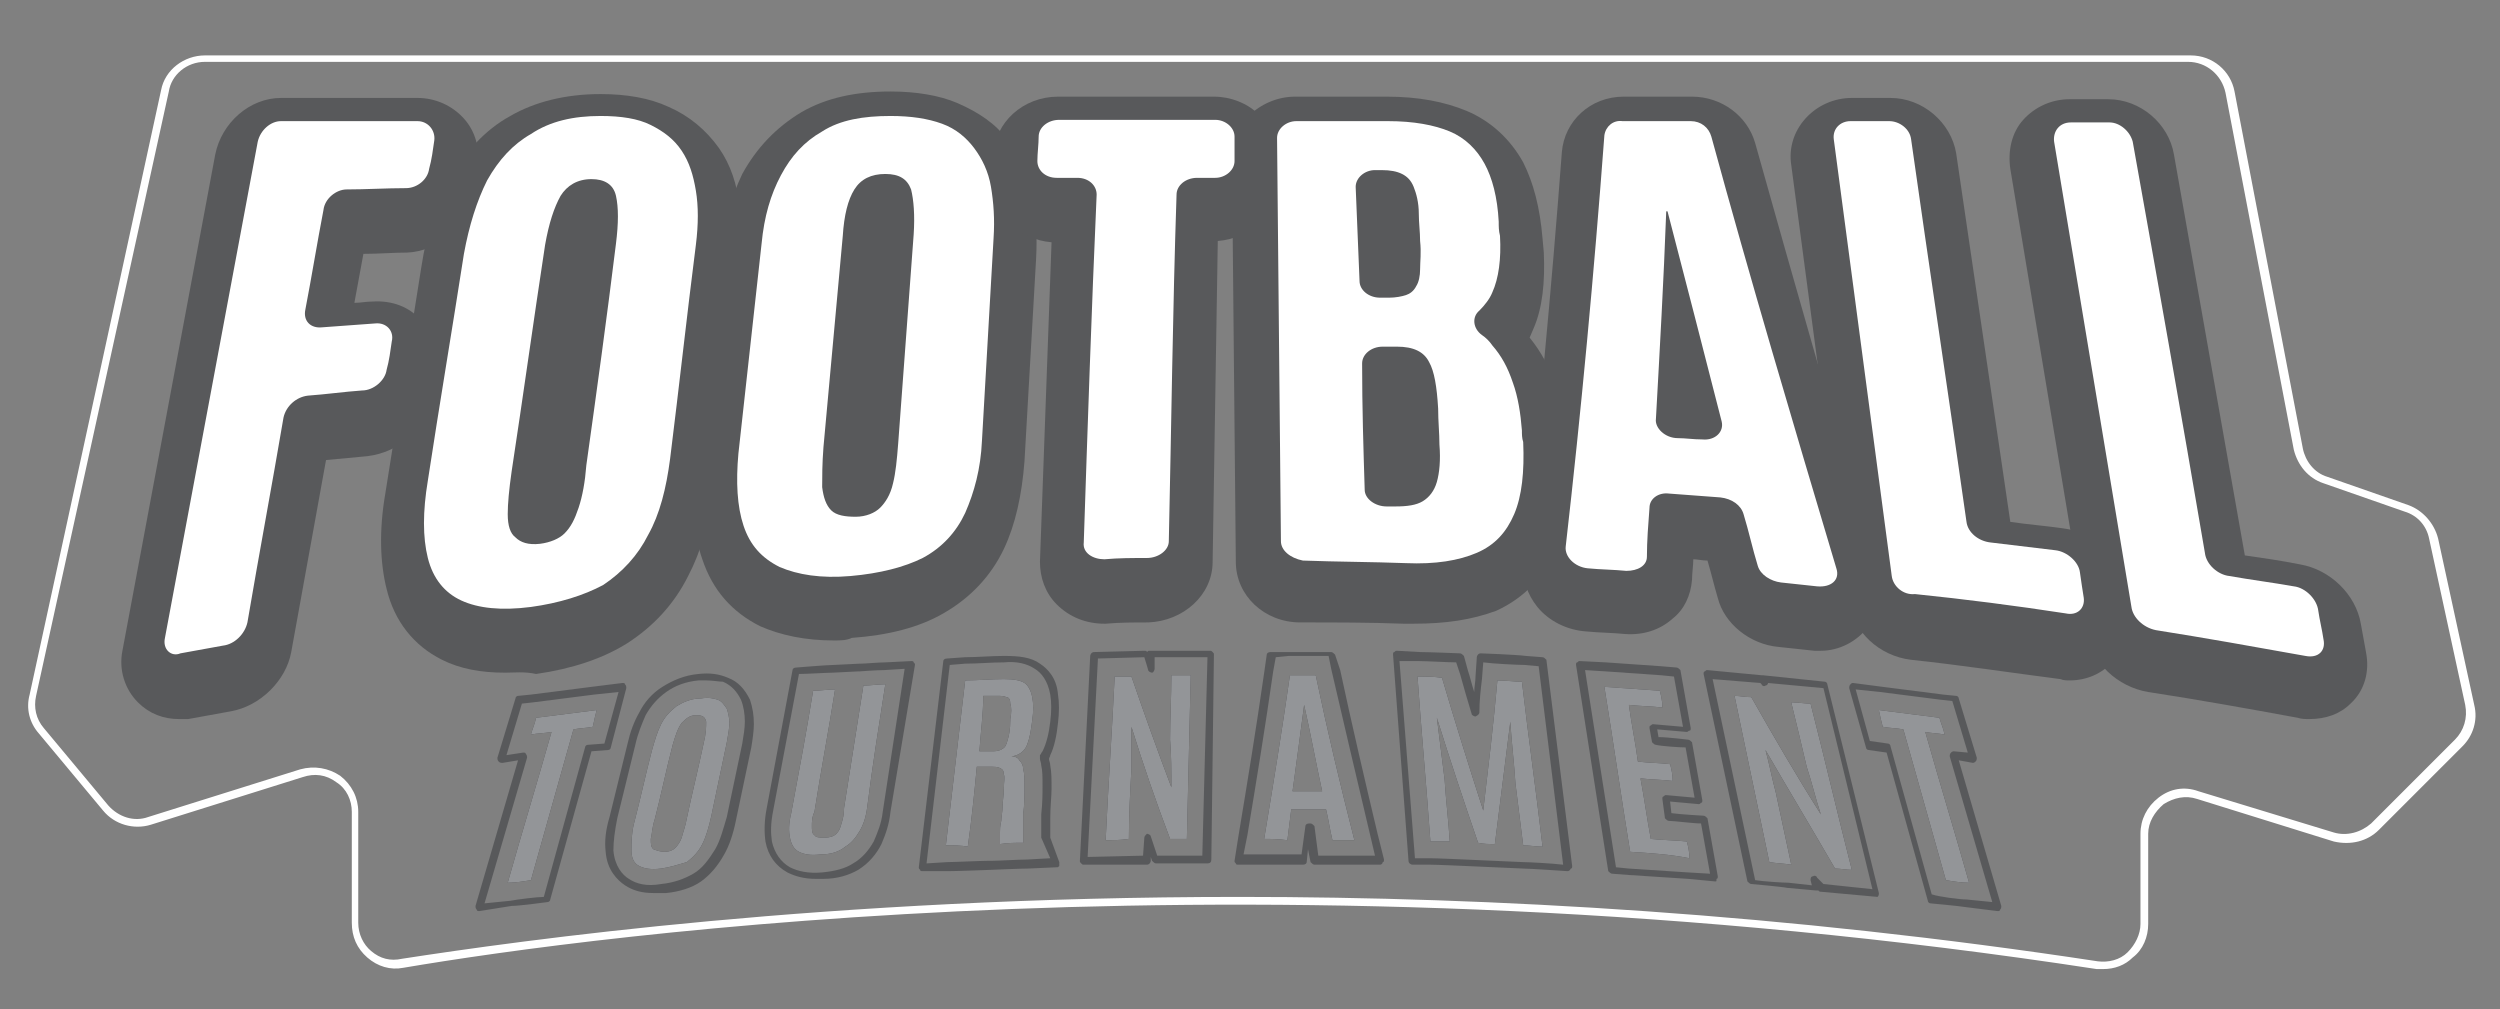<?xml version="1.0" encoding="utf-8"?>
<!-- Generator: Adobe Illustrator 24.0.1, SVG Export Plug-In . SVG Version: 6.00 Build 0)  -->
<svg version="1.1" id="Layer_1" xmlns="http://www.w3.org/2000/svg" xmlns:xlink="http://www.w3.org/1999/xlink" x="0px" y="0px"
	 viewBox="0 0 194 78.3" style="enable-background:new 0 0 194 78.3;" xml:space="preserve">
<rect x="0" y="0" width="194" height="78.3" fill="#808080" stroke="none"/>
<style type="text/css">
	.st0{fill:#FFFFFF;}
	.st1{fill:#D1D3D4;}
	.st2{fill:#58595B;}
	.st3{fill:#414042;}
	.st4{fill:#939598;}
</style>
<g>
	<path class="st0" d="M163.2,75.2c-0.2,0-0.4,0-0.5,0C98.8,65.4,46,72.6,31.3,75.1c-1,0.2-2-0.1-2.8-0.8c-0.8-0.7-1.2-1.6-1.2-2.7
		v-8.6c0-0.9-0.4-1.8-1.2-2.3c-0.8-0.6-1.7-0.7-2.6-0.4l-11.8,3.7c-1.3,0.4-2.8,0-3.7-1.1l-5-6c-0.7-0.8-1-1.9-0.7-3L12.5,7
		c0.3-1.6,1.8-2.7,3.4-2.7H170c1.7,0,3.1,1.2,3.4,2.8l5.3,27.7c0.2,1,0.9,1.9,1.9,2.2l6.3,2.2c1.1,0.4,2,1.4,2.3,2.6l2.8,12.9
		c0.3,1.2-0.1,2.4-0.9,3.2l-6.5,6.5c-0.9,0.9-2.2,1.2-3.5,0.9L170.5,62c-0.9-0.3-1.8-0.1-2.6,0.4c-0.7,0.6-1.2,1.4-1.2,2.3v7
		c0,1-0.4,2-1.2,2.6C164.9,74.9,164.1,75.2,163.2,75.2z M96.2,69.6c19.6,0,42.3,1.3,66.6,5c0.8,0.1,1.7-0.1,2.3-0.7
		c0.6-0.6,1-1.4,1-2.2v-7c0-1.1,0.5-2.1,1.4-2.8c0.9-0.7,2-0.9,3.1-0.5l10.5,3.2c1,0.3,2.1,0,2.9-0.7l6.5-6.5c0.7-0.7,1-1.7,0.8-2.7
		l-2.8-12.9c-0.2-1-0.9-1.8-1.9-2.1l-6.3-2.2c-1.2-0.4-2-1.4-2.3-2.6l-5.3-27.7c-0.3-1.4-1.5-2.4-2.9-2.4H15.9c-1.4,0-2.6,1-2.8,2.3
		L2.8,54c-0.2,0.9,0,1.8,0.6,2.5l5,6c0.8,0.9,2,1.3,3.1,0.9l11.8-3.7c1.1-0.3,2.2-0.1,3.1,0.5c0.9,0.7,1.4,1.7,1.4,2.8v8.6
		c0,0.9,0.4,1.7,1,2.2c0.7,0.6,1.5,0.8,2.4,0.6C40.3,73,64.2,69.6,96.2,69.6z"/>
</g>
<g>
	<g>
		<g>
			<path class="st1" d="M12.8,49.5c2.4-12.8,4.8-25.7,7.2-38.5c0.2-0.9,1-1.6,1.8-1.6c3.5,0,7,0,10.6,0c0.8,0,1.4,0.7,1.3,1.5
				c-0.1,0.7-0.2,1.5-0.4,2.2c-0.1,0.8-0.9,1.5-1.8,1.5c-1.5,0-3.1,0.1-4.6,0.1c-0.8,0-1.7,0.7-1.8,1.6c-0.5,2.6-0.9,5.1-1.4,7.7
				c-0.2,0.9,0.4,1.5,1.3,1.4c1.4-0.1,2.8-0.2,4.1-0.3c0.9-0.1,1.5,0.6,1.3,1.4c-0.1,0.7-0.2,1.5-0.4,2.2c-0.1,0.8-1,1.6-1.9,1.6
				c-1.4,0.1-2.8,0.3-4.2,0.4c-0.9,0.1-1.7,0.8-1.9,1.7c-0.9,5.3-1.9,10.6-2.8,15.9c-0.2,0.9-1,1.7-1.9,1.8
				c-1.1,0.2-2.2,0.4-3.3,0.6C13.3,51,12.6,50.4,12.8,49.5z"/>
		</g>
		<g>
			<path class="st1" d="M41.2,47.1c-2.3,0.3-4.1,0.1-5.4-0.5c-1.3-0.6-2.2-1.7-2.6-3.3c-0.4-1.6-0.4-3.6,0-6
				c0.9-5.9,1.9-11.8,2.8-17.6c0.4-2.2,1-4.1,1.8-5.7c0.9-1.6,2-2.8,3.4-3.6C42.7,9.4,44.5,9,46.6,9c1.6,0,2.9,0.2,3.9,0.7
				c1,0.5,1.8,1.1,2.4,2c0.6,0.9,0.9,1.9,1.1,3.1c0.2,1.2,0.2,2.6,0,4.2c-0.7,5.5-1.3,11-2,16.6c-0.3,2.3-0.8,4.3-1.7,5.9
				c-0.8,1.6-2,2.9-3.5,3.9C45.3,46.2,43.4,46.8,41.2,47.1z M41.9,42.2c0.8-0.1,1.5-0.4,1.9-0.8c0.5-0.5,0.8-1.1,1.1-2
				c0.3-0.9,0.5-2,0.6-3.3c0.8-5.7,1.6-11.5,2.3-17.2c0.2-1.6,0.2-2.8,0-3.7c-0.2-0.9-0.9-1.3-1.9-1.3c-1.1,0-1.9,0.5-2.4,1.3
				c-0.5,0.9-0.9,2.1-1.2,3.8c-0.9,5.9-1.7,11.7-2.6,17.6c-0.2,1.4-0.3,2.5-0.3,3.3c0,0.9,0.2,1.5,0.6,1.8
				C40.4,42.1,41,42.3,41.9,42.2z"/>
		</g>
		<g>
			<path class="st1" d="M66,44.7c-2.3,0.2-4.1-0.1-5.5-0.7c-1.4-0.7-2.3-1.7-2.8-3.2c-0.5-1.5-0.6-3.4-0.4-5.6
				c0.6-5.4,1.2-10.9,1.8-16.3c0.2-2.1,0.7-3.8,1.5-5.3c0.8-1.5,1.8-2.6,3.2-3.4C65.2,9.3,67,9,69.1,9c1.6,0,2.9,0.2,4,0.6
				c1.1,0.4,1.9,1.1,2.5,1.9c0.6,0.8,1.1,1.8,1.3,3c0.2,1.2,0.3,2.5,0.2,4c-0.3,5.2-0.6,10.5-0.9,15.7c-0.1,2.2-0.6,4-1.3,5.6
				c-0.7,1.5-1.8,2.7-3.3,3.5C70.2,44,68.3,44.5,66,44.7z M66.4,40.1c0.8,0,1.5-0.3,1.9-0.7c0.4-0.4,0.8-1,1-1.9
				c0.2-0.8,0.3-1.8,0.4-3.1c0.4-5.4,0.8-10.8,1.2-16.2c0.1-1.5,0-2.7-0.2-3.5c-0.3-0.8-0.9-1.2-2-1.2c-1.1,0-1.9,0.4-2.4,1.2
				c-0.5,0.8-0.8,2-0.9,3.6c-0.5,5.5-1,10.9-1.5,16.4c-0.1,1.3-0.1,2.3-0.1,3.1c0.1,0.8,0.3,1.4,0.7,1.8
				C64.9,40,65.6,40.1,66.4,40.1z"/>
		</g>
		<g>
			<path class="st1" d="M84.1,42.1c0.3-9,0.6-18,1-27c0-0.7-0.6-1.3-1.5-1.3c-0.5,0-1.1,0-1.6,0c-0.9,0-1.5-0.6-1.5-1.3
				c0-0.6,0.1-1.3,0.1-1.9c0-0.7,0.7-1.3,1.6-1.3c4,0,8,0,12.1,0c0.8,0,1.5,0.6,1.5,1.3c0,0.6,0,1.2,0,1.9c0,0.7-0.7,1.3-1.5,1.3
				c-0.5,0-1,0-1.4,0c-0.9,0-1.6,0.6-1.6,1.3C91,24.1,90.9,33,90.7,42c0,0.7-0.8,1.3-1.7,1.3c-1.1,0-2.2,0-3.3,0.1
				C84.8,43.4,84,42.9,84.1,42.1z"/>
		</g>
		<g>
			<path class="st1" d="M99.4,42c-0.1-10.4-0.2-20.9-0.3-31.3c0-0.7,0.7-1.3,1.5-1.3c2.4,0,4.7,0,7.1,0c2,0,3.6,0.3,4.8,0.8
				c1.2,0.5,2.1,1.4,2.7,2.5c0.6,1.1,1,2.6,1.1,4.5c0,0.4,0,0.7,0.1,1.1c0.1,1.8-0.1,3.3-0.6,4.4c-0.2,0.5-0.6,1-1,1.4
				c-0.6,0.5-0.5,1.4,0.2,1.9c0.3,0.2,0.6,0.5,0.8,0.8c0.7,0.8,1.2,1.7,1.6,2.9c0.4,1.1,0.6,2.4,0.7,3.7c0,0.3,0,0.6,0.1,0.9
				c0.1,2.3-0.1,4.2-0.7,5.6c-0.6,1.4-1.5,2.4-2.9,3c-1.4,0.6-3.2,0.9-5.5,0.8c-2.7-0.1-5.3-0.1-8-0.2C100.1,43.3,99.4,42.7,99.4,42
				z M105.5,21.8c0,0.7,0.7,1.3,1.6,1.3c0.2,0,0.5,0,0.7,0c0.5,0,1-0.1,1.3-0.2c0.3-0.1,0.6-0.3,0.8-0.7c0.2-0.3,0.3-0.8,0.3-1.3
				c0-0.6,0.1-1.3,0-2.2c0-0.7-0.1-1.4-0.1-2.1c0-0.9-0.2-1.6-0.4-2.1c-0.2-0.5-0.5-0.8-0.9-1c-0.4-0.2-0.9-0.3-1.6-0.3
				c-0.2,0-0.3,0-0.5,0c-0.8,0-1.5,0.6-1.5,1.3C105.3,17.1,105.4,19.5,105.5,21.8z M105.9,38c0,0.7,0.8,1.3,1.7,1.3
				c0.2,0,0.5,0,0.7,0c0.9,0,1.6-0.1,2.1-0.4c0.5-0.3,0.9-0.8,1.1-1.5c0.2-0.7,0.3-1.7,0.2-2.9c0-0.9-0.1-1.8-0.1-2.8
				c-0.1-1.7-0.3-2.9-0.7-3.6c-0.4-0.8-1.2-1.2-2.5-1.2c-0.4,0-0.7,0-1.1,0c-0.9,0-1.6,0.6-1.6,1.3C105.7,31.6,105.8,34.8,105.9,38z
				"/>
		</g>
		<g>
			<path class="st1" d="M121.5,42.4c1.2-10.5,2.2-21.2,3-31.9c0.1-0.7,0.7-1.2,1.4-1.1c1.8,0,3.6,0,5.3,0c0.8,0,1.4,0.5,1.6,1.2
				c3,11,6.3,22.1,9.7,33.5c0.3,0.9-0.4,1.5-1.5,1.4c-0.9-0.1-1.9-0.2-2.8-0.3c-0.8-0.1-1.6-0.6-1.8-1.3c-0.4-1.3-0.7-2.7-1.1-4
				c-0.2-0.7-0.9-1.2-1.8-1.3c-1.3-0.1-2.7-0.2-4-0.3c-0.8-0.1-1.5,0.4-1.5,1.1c-0.1,1.3-0.2,2.6-0.2,3.8c0,0.7-0.7,1.1-1.6,1.1
				c-1-0.1-2-0.1-3-0.2C122.2,44,121.4,43.2,121.5,42.4z M130.2,34c0.6,0,1.2,0.1,1.9,0.1c1,0.1,1.7-0.6,1.5-1.4
				c-1.4-5.5-2.8-10.9-4.2-16.3c0,0-0.1,0-0.1,0c-0.2,5.4-0.5,10.7-0.8,16.1C128.4,33.2,129.2,34,130.2,34z"/>
		</g>
		<g>
			<path class="st1" d="M146.8,44.7c-1.5-11.3-3-22.6-4.5-33.9c-0.1-0.8,0.5-1.4,1.3-1.4c1,0,2,0,3,0c0.8,0,1.6,0.6,1.7,1.4
				c1.4,9.9,2.9,19.8,4.3,29.7c0.1,0.8,0.9,1.5,1.9,1.6c1.7,0.2,3.3,0.4,5,0.6c0.9,0.1,1.8,0.9,1.9,1.7c0.1,0.7,0.2,1.4,0.3,2
				c0.1,0.8-0.5,1.4-1.4,1.2c-3.9-0.6-7.8-1.1-11.7-1.5C147.7,46.2,146.9,45.5,146.8,44.7z"/>
		</g>
		<g>
			<path class="st1" d="M165.4,47.1c-2-12-4-24.1-6-36.1c-0.1-0.8,0.4-1.5,1.3-1.5c1,0,2,0,3,0c0.8,0,1.6,0.7,1.8,1.5
				c1.9,10.6,3.8,21.3,5.6,31.9c0.1,0.9,1,1.7,1.9,1.8c1.7,0.3,3.3,0.5,5,0.8c0.9,0.1,1.8,1,1.9,1.9c0.1,0.7,0.3,1.5,0.4,2.2
				c0.2,0.9-0.4,1.5-1.4,1.3c-3.9-0.7-7.8-1.4-11.6-2C166.3,48.7,165.5,47.9,165.4,47.1z"/>
		</g>
	</g>
	<g>
		<g>
			<path class="st2" d="M13.9,55.8c-1.2,0-2.3-0.4-3.2-1.3c-1-1-1.5-2.5-1.2-4L16.7,12c0.5-2.5,2.7-4.4,5.1-4.4l10.6,0
				c1.4,0,2.7,0.6,3.6,1.6c0.9,1,1.3,2.4,1,3.8l-0.4,2.2c-0.4,2.4-2.6,4.3-5,4.4c-1.1,0-2.2,0.1-3.4,0.1l-0.7,3.8
				c0.5,0,0.9-0.1,1.4-0.1c1.5-0.1,2.9,0.4,3.8,1.5c0.9,1,1.3,2.4,1.1,3.8l-0.4,2.2c-0.4,2.4-2.4,4.2-4.9,4.5
				c-1.1,0.1-2.1,0.2-3.2,0.3l-2.7,14.9c-0.4,2.2-2.4,4.2-4.7,4.6c-1.1,0.2-2.2,0.4-3.3,0.6C14.5,55.8,14.2,55.8,13.9,55.8z
				 M12.8,51.1L12.8,51.1L12.8,51.1z M13.6,49.1C13.6,49.1,13.6,49.1,13.6,49.1C13.6,49.1,13.6,49.1,13.6,49.1z M24.4,35.8
				C24.4,35.8,24.4,35.8,24.4,35.8C24.4,35.8,24.4,35.8,24.4,35.8z M20.7,27.6L20,31.1c0.6-0.7,1.3-1.2,2.1-1.6
				c-0.2-0.2-0.4-0.3-0.6-0.5C21.2,28.5,20.9,28.1,20.7,27.6z M24.8,23.7C24.8,23.7,24.8,23.7,24.8,23.7
				C24.8,23.7,24.8,23.7,24.8,23.7z M27.1,19.7C27.1,19.7,27,19.7,27.1,19.7C27,19.7,27.1,19.7,27.1,19.7z M23.2,14.4l-0.1,0.3
				c0.1-0.1,0.2-0.2,0.3-0.3L23.2,14.4z M21.9,14.4L21.9,14.4C21.9,14.4,21.9,14.4,21.9,14.4z"/>
		</g>
		<g>
			<path class="st2" d="M39.2,52.2c-1.9,0-3.5-0.3-4.9-1c-2.2-1.1-3.7-3-4.3-5.5c-0.5-2-0.6-4.5-0.1-7.4l2.8-17.6
				c0.4-2.6,1.1-4.9,2.2-6.8c1.2-2.1,2.7-3.8,4.7-4.9c1.9-1.1,4.3-1.7,7-1.7c0,0,0,0,0,0c2,0,3.8,0.3,5.3,1c1.6,0.7,2.9,1.8,3.9,3.2
				c0.9,1.3,1.4,2.8,1.6,4.6c0.2,1.5,0.2,3.2,0,5l-2,16.6c-0.3,2.7-1,5.1-2,7c-1.1,2.2-2.7,3.9-4.7,5.2c-1.9,1.2-4.3,2-7.1,2.4
				C40.7,52.1,39.9,52.2,39.2,52.2z M36.6,44.3c0.1,0.2,0.1,0.3,0.2,0.4C36.8,44.6,36.7,44.5,36.6,44.3z M41.9,43.8L41.9,43.8
				L41.9,43.8z"/>
		</g>
		<g>
			<path class="st2" d="M64.7,49.7c-2.2,0-4.1-0.4-5.7-1.1c-2.2-1.1-3.7-2.8-4.5-5.2c-0.7-2-0.9-4.3-0.6-7.1L55.8,20
				c0.3-2.5,0.9-4.6,1.8-6.5c1.1-2,2.6-3.6,4.6-4.8c1.9-1.1,4.2-1.6,6.9-1.6c0,0,0,0,0,0c2,0,3.8,0.3,5.2,0.9c1.6,0.7,3,1.6,3.9,2.9
				c0.9,1.2,1.6,2.7,1.9,4.3c0.3,1.5,0.4,3.1,0.3,4.9l-0.9,15.7c-0.2,2.6-0.7,4.9-1.6,6.8c-1,2.1-2.6,3.8-4.7,5
				c-1.9,1.1-4.3,1.7-7.1,1.9l0,0C65.7,49.7,65.2,49.7,64.7,49.7z M66,46.3L66,46.3L66,46.3z M67.2,39.3L67.2,39.3L67.2,39.3z"/>
		</g>
		<g>
			<path class="st2" d="M85.7,48.4c-1.4,0-2.7-0.5-3.7-1.5c-0.9-0.9-1.3-2.1-1.3-3.3l0.9-24.8c-1.2-0.1-2.4-0.6-3.3-1.5
				c-0.9-0.9-1.3-2.1-1.3-3.4l0.1-1.9c0.1-2.5,2.3-4.5,5-4.5l12.1,0c1.3,0,2.6,0.5,3.5,1.4c0.9,0.9,1.4,2,1.4,3.2l0,1.9
				c0,2.5-2,4.5-4.6,4.7l-0.4,24.9c0,2.6-2.3,4.6-5,4.7c-1.1,0-2.2,0-3.3,0.1C85.7,48.4,85.7,48.4,85.7,48.4z M87.5,43.9L87.5,43.9
				C87.5,43.9,87.5,43.9,87.5,43.9C87.5,43.9,87.5,43.9,87.5,43.9z M84.1,43.7L84.1,43.7L84.1,43.7z M87.3,43.5
				C87.3,43.5,87.3,43.5,87.3,43.5L87.3,43.5z M87.7,14.3c0.1,0.2,0.3,0.5,0.4,0.7c0.1-0.3,0.2-0.5,0.4-0.7H87.7z M81.9,12.1
				C81.9,12.1,81.9,12.1,81.9,12.1L81.9,12.1z"/>
		</g>
		<g>
			<path class="st2" d="M109.7,48.4c-0.2,0-0.5,0-0.8,0c-2.6-0.1-5.3-0.1-8-0.1c-2.8,0-5-2.1-5-4.7l-0.3-31.3c0-1.2,0.5-2.4,1.3-3.3
				c0.9-0.9,2.2-1.5,3.6-1.5l7.1,0c2.5,0,4.5,0.4,6.2,1.1c1.9,0.8,3.4,2.2,4.4,4c0.8,1.6,1.3,3.5,1.5,5.9l0.1,1.1
				c0.1,2.3-0.1,4.3-0.8,5.9c-0.1,0.2-0.2,0.5-0.3,0.7c0.9,1.1,1.6,2.4,2.1,3.9c0.4,1.4,0.7,2.9,0.8,4.5l0.1,0.9
				c0.2,2.9-0.1,5.2-0.9,7c-0.9,2.2-2.5,3.9-4.7,4.9C114.2,48.1,112.2,48.4,109.7,48.4z M102.7,43.6L102.7,43.6L102.7,43.6z
				 M102.7,43.5C102.7,43.5,102.7,43.5,102.7,43.5C102.7,43.5,102.7,43.5,102.7,43.5z M102.7,41.5c0.1,0,0.2,0,0.2,0
				c-0.1-0.2-0.2-0.4-0.2-0.6L102.7,41.5z M109.3,39.6L109.3,39.6C109.3,39.6,109.3,39.6,109.3,39.6
				C109.3,39.6,109.3,39.6,109.3,39.6z M102.6,25.5l0,2.7c0.2-0.5,0.5-1,0.9-1.4C103.2,26.4,102.8,25.9,102.6,25.5z M117.1,28.1
				C117.1,28.1,117.1,28.1,117.1,28.1C117.1,28.1,117.1,28.1,117.1,28.1z M108.8,23.3L108.8,23.3L108.8,23.3z M106.9,22.5
				L106.9,22.5L106.9,22.5z M106.8,18.4C106.8,18.4,106.8,18.4,106.8,18.4L106.8,18.4z"/>
		</g>
		<g>
			<path class="st2" d="M141.3,50.5c-0.2,0-0.4,0-0.5,0c-0.9-0.1-1.8-0.2-2.8-0.3c-2.2-0.2-4.2-1.8-4.7-3.8c-0.3-1-0.5-1.9-0.8-2.9
				c-0.4,0-0.8-0.1-1.1-0.1c0,0.5-0.1,1.1-0.1,1.6c-0.1,1.2-0.6,2.3-1.5,3c-1,0.9-2.3,1.3-3.7,1.2c-1-0.1-2-0.1-3-0.2
				c-1.5-0.1-2.9-0.8-3.8-1.9c-0.8-1-1.2-2.2-1.1-3.5c1.2-10.5,2.2-21.2,3-31.8c0.2-2.4,2.2-4.3,4.8-4.3c0,0,0,0,0,0l5.3,0
				c2.3,0,4.3,1.5,4.9,3.6c3,10.7,6.2,21.9,9.6,33.4c0.4,1.4,0.1,3-0.8,4.1C144.1,49.8,142.7,50.5,141.3,50.5z M139.3,46.6
				C139.3,46.6,139.3,46.6,139.3,46.6C139.3,46.6,139.3,46.6,139.3,46.6z M124.8,44.4C124.8,44.4,124.8,44.4,124.8,44.4
				C124.8,44.4,124.8,44.4,124.8,44.4z M121.5,44L121.5,44L121.5,44z M141.4,43.7C141.4,43.7,141.4,43.7,141.4,43.7
				C141.4,43.7,141.4,43.7,141.4,43.7z M125.7,36.4c-0.1,0.7-0.1,1.4-0.2,2.1c0.3-0.4,0.6-0.7,1-1c-0.1-0.1-0.1-0.1-0.2-0.2
				C126.1,36.9,125.9,36.7,125.7,36.4z M136,37.3c0.2,0.1,0.4,0.2,0.7,0.4c-0.1-0.3-0.2-0.6-0.3-1C136.3,37,136.1,37.2,136,37.3z
				 M131.8,34.2C131.8,34.2,131.8,34.2,131.8,34.2C131.8,34.2,131.8,34.2,131.8,34.2z M127.7,14.4c0,0.2,0,0.4,0,0.6
				c0.5-0.3,1.1-0.4,1.7-0.4c0.2,0,0.5,0,0.7,0.1c0-0.1-0.1-0.2-0.1-0.3L127.7,14.4z"/>
		</g>
		<g>
			<path class="st2" d="M160.6,52.8c-0.2,0-0.5,0-0.7-0.1c-3.9-0.5-7.8-1.1-11.6-1.5c-2.5-0.3-4.5-2.2-4.8-4.5L139,12.8
				c-0.2-1.3,0.2-2.6,1.1-3.6c0.9-1,2.2-1.6,3.6-1.6c0,0,0,0,0,0l3,0c2.5,0,4.7,1.9,5.1,4.3l4.2,28.6c1.4,0.2,2.7,0.3,4.1,0.5
				c2.4,0.3,4.4,2.2,4.8,4.5l0.3,2c0.2,1.4-0.2,2.8-1.2,3.8C163.1,52.3,161.9,52.8,160.6,52.8z M158.4,48.7
				C158.4,48.7,158.4,48.7,158.4,48.7L158.4,48.7z M150.1,45.8L150.1,45.8C150.1,45.8,150.1,45.8,150.1,45.8
				C150.1,45.8,150.1,45.8,150.1,45.8z M150,44.6c0,0,0.1,0,0.1,0c-0.1-0.1-0.1-0.2-0.1-0.2L150,44.6z M156.1,41.7L156.1,41.7
				C156.1,41.7,156.1,41.7,156.1,41.7z M146.7,14.4C146.7,14.4,146.7,14.4,146.7,14.4L146.7,14.4z"/>
		</g>
		<g>
			<path class="st2" d="M179.2,55.8c-0.3,0-0.6,0-0.9-0.1c-3.8-0.7-7.7-1.4-11.6-2c-2.4-0.4-4.4-2.3-4.7-4.5l-6-36.1
				c-0.2-1.4,0.1-2.8,1-3.8c0.9-1,2.2-1.6,3.6-1.6c0,0,0,0,0,0l3,0c2.5,0,4.7,1.9,5.1,4.3l5.5,31.1c1.4,0.2,2.8,0.4,4.3,0.7
				c2.3,0.4,4.3,2.3,4.7,4.6l0.4,2.2c0.3,1.5-0.1,3-1.2,4C181.6,55.4,180.5,55.8,179.2,55.8z M177.4,50.4
				C177.4,50.4,177.4,50.4,177.4,50.4C177.4,50.4,177.4,50.4,177.4,50.4z M168.7,48.1L168.7,48.1L168.7,48.1z M168.5,47.2
				C168.6,47.2,168.6,47.2,168.5,47.2c0,0,0-0.1,0-0.1L168.5,47.2z M174.4,43.9L174.4,43.9C174.4,43.9,174.4,43.9,174.4,43.9z
				 M163.6,14.4C163.6,14.4,163.6,14.4,163.6,14.4L163.6,14.4z"/>
		</g>
	</g>
	<g>
		<g>
			<path class="st0" d="M12.8,49.5c2.4-12.8,4.8-25.7,7.2-38.5c0.2-0.9,1-1.6,1.8-1.6c3.5,0,7,0,10.6,0c0.8,0,1.4,0.7,1.3,1.5
				c-0.1,0.7-0.2,1.5-0.4,2.2c-0.1,0.8-0.9,1.5-1.8,1.5c-1.5,0-3.1,0.1-4.6,0.1c-0.8,0-1.7,0.7-1.8,1.6c-0.5,2.6-0.9,5.1-1.4,7.7
				c-0.2,0.9,0.4,1.5,1.3,1.4c1.4-0.1,2.8-0.2,4.1-0.3c0.9-0.1,1.5,0.6,1.3,1.4c-0.1,0.7-0.2,1.5-0.4,2.2c-0.1,0.8-1,1.6-1.9,1.6
				c-1.4,0.1-2.8,0.3-4.2,0.4c-0.9,0.1-1.7,0.8-1.9,1.7c-0.9,5.3-1.9,10.6-2.8,15.9c-0.2,0.9-1,1.7-1.9,1.8
				c-1.1,0.2-2.2,0.4-3.3,0.6C13.3,51,12.6,50.4,12.8,49.5z"/>
		</g>
		<g>
			<path class="st0" d="M41.2,47.1c-2.3,0.3-4.1,0.1-5.4-0.5c-1.3-0.6-2.2-1.7-2.6-3.3c-0.4-1.6-0.4-3.6,0-6
				c0.9-5.9,1.9-11.8,2.8-17.6c0.4-2.2,1-4.1,1.8-5.7c0.9-1.6,2-2.8,3.4-3.6C42.7,9.4,44.5,9,46.6,9c1.6,0,2.9,0.2,3.9,0.7
				c1,0.5,1.8,1.1,2.4,2c0.6,0.9,0.9,1.9,1.1,3.1c0.2,1.2,0.2,2.6,0,4.2c-0.7,5.5-1.3,11-2,16.6c-0.3,2.3-0.8,4.3-1.7,5.9
				c-0.8,1.6-2,2.9-3.5,3.9C45.3,46.2,43.4,46.8,41.2,47.1z M41.9,42.2c0.8-0.1,1.5-0.4,1.9-0.8c0.5-0.5,0.8-1.1,1.1-2
				c0.3-0.9,0.5-2,0.6-3.3c0.8-5.7,1.6-11.5,2.3-17.2c0.2-1.6,0.2-2.8,0-3.7c-0.2-0.9-0.9-1.3-1.9-1.3c-1.1,0-1.9,0.5-2.4,1.3
				c-0.5,0.9-0.9,2.1-1.2,3.8c-0.9,5.9-1.7,11.7-2.6,17.6c-0.2,1.4-0.3,2.5-0.3,3.3c0,0.9,0.2,1.5,0.6,1.8
				C40.4,42.1,41,42.3,41.9,42.2z"/>
		</g>
		<g>
			<path class="st0" d="M66,44.7c-2.3,0.2-4.1-0.1-5.5-0.7c-1.4-0.7-2.3-1.7-2.8-3.2c-0.5-1.5-0.6-3.4-0.4-5.6
				c0.6-5.4,1.2-10.9,1.8-16.3c0.2-2.1,0.7-3.8,1.5-5.3c0.8-1.5,1.8-2.6,3.2-3.4C65.2,9.3,67,9,69.1,9c1.6,0,2.9,0.2,4,0.6
				c1.1,0.4,1.9,1.1,2.5,1.9c0.6,0.8,1.1,1.8,1.3,3c0.2,1.2,0.3,2.5,0.2,4c-0.3,5.2-0.6,10.5-0.9,15.7c-0.1,2.2-0.6,4-1.3,5.6
				c-0.7,1.5-1.8,2.7-3.3,3.5C70.2,44,68.3,44.5,66,44.7z M66.4,40.1c0.8,0,1.5-0.3,1.9-0.7c0.4-0.4,0.8-1,1-1.9
				c0.2-0.8,0.3-1.8,0.4-3.1c0.4-5.4,0.8-10.8,1.2-16.2c0.1-1.5,0-2.7-0.2-3.5c-0.3-0.8-0.9-1.2-2-1.2c-1.1,0-1.9,0.4-2.4,1.2
				c-0.5,0.8-0.8,2-0.9,3.6c-0.5,5.5-1,10.9-1.5,16.4c-0.1,1.3-0.1,2.3-0.1,3.1c0.1,0.8,0.3,1.4,0.7,1.8
				C64.9,40,65.6,40.1,66.4,40.1z"/>
		</g>
		<g>
			<path class="st0" d="M84.1,42.1c0.3-9,0.6-18,1-27c0-0.7-0.6-1.3-1.5-1.3c-0.5,0-1.1,0-1.6,0c-0.9,0-1.5-0.6-1.5-1.3
				c0-0.6,0.1-1.3,0.1-1.9c0-0.7,0.7-1.3,1.6-1.3c4,0,8,0,12.1,0c0.8,0,1.5,0.6,1.5,1.3c0,0.6,0,1.2,0,1.9c0,0.7-0.7,1.3-1.5,1.3
				c-0.5,0-1,0-1.4,0c-0.9,0-1.6,0.6-1.6,1.3C91,24.1,90.9,33,90.7,42c0,0.7-0.8,1.3-1.7,1.3c-1.1,0-2.2,0-3.3,0.1
				C84.8,43.4,84,42.9,84.1,42.1z"/>
		</g>
		<g>
			<path class="st0" d="M99.4,42c-0.1-10.4-0.2-20.9-0.3-31.3c0-0.7,0.7-1.3,1.5-1.3c2.4,0,4.7,0,7.1,0c2,0,3.6,0.3,4.8,0.8
				c1.2,0.5,2.1,1.4,2.7,2.5c0.6,1.1,1,2.6,1.1,4.5c0,0.4,0,0.7,0.1,1.1c0.1,1.8-0.1,3.3-0.6,4.4c-0.2,0.5-0.6,1-1,1.4
				c-0.6,0.5-0.5,1.4,0.2,1.9c0.3,0.2,0.6,0.5,0.8,0.8c0.7,0.8,1.2,1.7,1.6,2.9c0.4,1.1,0.6,2.4,0.7,3.7c0,0.3,0,0.6,0.1,0.9
				c0.1,2.3-0.1,4.2-0.7,5.6c-0.6,1.4-1.5,2.4-2.9,3c-1.4,0.6-3.2,0.9-5.5,0.8c-2.7-0.1-5.3-0.1-8-0.2C100.1,43.3,99.4,42.7,99.4,42
				z M105.5,21.8c0,0.7,0.7,1.3,1.6,1.3c0.2,0,0.5,0,0.7,0c0.5,0,1-0.1,1.3-0.2c0.3-0.1,0.6-0.3,0.8-0.7c0.2-0.3,0.3-0.8,0.3-1.3
				c0-0.6,0.1-1.3,0-2.2c0-0.7-0.1-1.4-0.1-2.1c0-0.9-0.2-1.6-0.4-2.1c-0.2-0.5-0.5-0.8-0.9-1c-0.4-0.2-0.9-0.3-1.6-0.3
				c-0.2,0-0.3,0-0.5,0c-0.8,0-1.5,0.6-1.5,1.3C105.3,17.1,105.4,19.5,105.5,21.8z M105.9,38c0,0.7,0.8,1.3,1.7,1.3
				c0.2,0,0.5,0,0.7,0c0.9,0,1.6-0.1,2.1-0.4c0.5-0.3,0.9-0.8,1.1-1.5c0.2-0.7,0.3-1.7,0.2-2.9c0-0.9-0.1-1.8-0.1-2.8
				c-0.1-1.7-0.3-2.9-0.7-3.6c-0.4-0.8-1.2-1.2-2.5-1.2c-0.4,0-0.7,0-1.1,0c-0.9,0-1.6,0.6-1.6,1.3C105.7,31.6,105.8,34.8,105.9,38z
				"/>
		</g>
		<g>
			<path class="st0" d="M121.5,42.4c1.2-10.5,2.2-21.2,3-31.9c0.1-0.7,0.7-1.2,1.4-1.1c1.8,0,3.6,0,5.3,0c0.8,0,1.4,0.5,1.6,1.2
				c3,11,6.3,22.1,9.7,33.5c0.3,0.9-0.4,1.5-1.5,1.4c-0.9-0.1-1.9-0.2-2.8-0.3c-0.8-0.1-1.6-0.6-1.8-1.3c-0.4-1.3-0.7-2.7-1.1-4
				c-0.2-0.7-0.9-1.2-1.8-1.3c-1.3-0.1-2.7-0.2-4-0.3c-0.8-0.1-1.5,0.4-1.5,1.1c-0.1,1.3-0.2,2.6-0.2,3.8c0,0.7-0.7,1.1-1.6,1.1
				c-1-0.1-2-0.1-3-0.2C122.2,44,121.4,43.2,121.5,42.4z M130.2,34c0.6,0,1.2,0.1,1.9,0.1c1,0.1,1.7-0.6,1.5-1.4
				c-1.4-5.5-2.8-10.9-4.2-16.3c0,0-0.1,0-0.1,0c-0.2,5.4-0.5,10.7-0.8,16.1C128.4,33.2,129.2,34,130.2,34z"/>
		</g>
		<g>
			<path class="st0" d="M146.8,44.7c-1.5-11.3-3-22.6-4.5-33.9c-0.1-0.8,0.5-1.4,1.3-1.4c1,0,2,0,3,0c0.8,0,1.6,0.6,1.7,1.4
				c1.4,9.9,2.9,19.8,4.3,29.7c0.1,0.8,0.9,1.5,1.9,1.6c1.7,0.2,3.3,0.4,5,0.6c0.9,0.1,1.8,0.9,1.9,1.7c0.1,0.7,0.2,1.4,0.3,2
				c0.1,0.8-0.5,1.4-1.4,1.2c-3.9-0.6-7.8-1.1-11.7-1.5C147.7,46.2,146.9,45.5,146.8,44.7z"/>
		</g>
		<g>
			<path class="st0" d="M165.4,47.1c-2-12-4-24.1-6-36.1c-0.1-0.8,0.4-1.5,1.3-1.5c1,0,2,0,3,0c0.8,0,1.6,0.7,1.8,1.5
				c1.9,10.6,3.8,21.3,5.6,31.9c0.1,0.9,1,1.7,1.9,1.8c1.7,0.3,3.3,0.5,5,0.8c0.9,0.1,1.8,1,1.9,1.9c0.1,0.7,0.3,1.5,0.4,2.2
				c0.2,0.9-0.4,1.5-1.4,1.3c-3.9-0.7-7.8-1.4-11.6-2C166.3,48.7,165.5,47.9,165.4,47.1z"/>
		</g>
	</g>
</g>
<g>
	<g>
		<g>
			<path class="st3" d="M39.4,68.5c1.1-3.9,2.3-7.8,3.4-11.7c-0.5,0.1-1.1,0.1-1.6,0.2c0.1-0.4,0.3-0.8,0.4-1.3
				c1.6-0.2,3.1-0.4,4.7-0.6c-0.1,0.4-0.2,0.8-0.3,1.3c-0.5,0.1-1,0.1-1.5,0.2c-1.1,3.9-2.2,7.8-3.3,11.7
				C40.6,68.4,40,68.5,39.4,68.5z"/>
		</g>
		<g>
			<path class="st3" d="M51.3,67.4c-0.8,0.1-1.3,0-1.7-0.2c-0.4-0.2-0.6-0.6-0.6-1.2c0-0.6,0-1.3,0.2-2.1c0.5-1.9,0.9-3.8,1.4-5.7
				c0.2-0.7,0.4-1.4,0.7-2c0.3-0.6,0.7-1,1.2-1.4c0.5-0.3,1.1-0.6,1.9-0.6c0.6-0.1,1,0,1.3,0.1c0.3,0.1,0.5,0.4,0.7,0.7
				c0.1,0.3,0.2,0.7,0.2,1.1c0,0.4-0.1,0.9-0.2,1.5c-0.4,1.9-0.8,3.8-1.2,5.7c-0.2,0.9-0.4,1.6-0.7,2.2c-0.3,0.6-0.7,1-1.2,1.4
				C52.6,67.1,52,67.3,51.3,67.4z M51.6,66.1c0.3,0,0.6-0.1,0.8-0.3c0.2-0.2,0.4-0.5,0.5-0.8c0.1-0.4,0.3-0.9,0.4-1.5
				c0.4-1.9,0.9-3.9,1.3-5.8c0.2-0.8,0.2-1.3,0.2-1.7c-0.1-0.4-0.3-0.5-0.8-0.5c-0.5,0-0.8,0.3-1.1,0.6c-0.3,0.4-0.5,1-0.7,1.7
				c-0.5,1.9-0.9,3.9-1.4,5.8c-0.2,0.6-0.2,1.1-0.3,1.5c0,0.4,0,0.6,0.2,0.8C51,66,51.2,66.1,51.6,66.1z"/>
		</g>
		<g>
			<path class="st3" d="M63.7,66.3c-0.8,0.1-1.3,0-1.7-0.2c-0.4-0.2-0.6-0.6-0.7-1.1c-0.1-0.5-0.1-1.1,0.1-1.9
				c0.6-3.2,1.2-6.4,1.7-9.5c0.6,0,1.1-0.1,1.7-0.1c-0.5,3.2-1.1,6.3-1.6,9.5C63,63.4,63,63.8,63,64.1c0,0.3,0,0.6,0.2,0.7
				c0.1,0.2,0.4,0.2,0.8,0.2c0.4,0,0.7-0.1,0.9-0.3c0.2-0.2,0.3-0.4,0.4-0.8c0.1-0.3,0.2-0.7,0.2-1.2c0.5-3.2,1-6.3,1.5-9.5
				c0.6,0,1.1-0.1,1.7-0.1c-0.5,3.2-1,6.3-1.4,9.5c-0.1,0.8-0.3,1.4-0.6,1.9c-0.3,0.5-0.6,0.9-1.1,1.2
				C65.1,66.1,64.5,66.3,63.7,66.3z"/>
		</g>
		<g>
			<path class="st3" d="M73.4,65.6c0.5-4.3,1-8.5,1.5-12.8c1,0,2-0.1,3-0.1c0.8,0,1.3,0.1,1.6,0.3c0.3,0.2,0.5,0.6,0.6,1.1
				c0.1,0.5,0.1,1.1,0,1.8c-0.1,0.8-0.2,1.4-0.4,1.9c-0.2,0.5-0.6,0.8-1.2,0.9c0.3,0,0.5,0.1,0.6,0.3c0.2,0.2,0.3,0.4,0.3,0.7
				c0.1,0.3,0.1,0.8,0.1,1.4c0,0.6,0,1.3-0.1,2.1c0,0.1,0,0.2,0,0.4c0,0.2,0,0.3,0,0.5c0,0.2,0,0.4,0,0.5c0,0.2,0,0.3,0,0.5
				c0,0.1,0,0.2,0,0.3c-0.6,0-1.2,0-1.8,0.1c0,0,0-0.1,0-0.3c0-0.1,0-0.3,0-0.6c0-0.2,0-0.5,0.1-0.9c0-0.3,0.1-0.7,0.1-1.1
				c0-0.4,0.1-0.9,0.1-1.4c0-0.5,0.1-0.9,0-1.1c0-0.3-0.1-0.4-0.3-0.5c-0.2-0.1-0.4-0.1-0.8-0.1c-0.3,0-0.7,0-1,0
				c-0.2,2.1-0.4,4.1-0.7,6.2C74.6,65.6,74,65.6,73.4,65.6z M76,58.3c0.4,0,0.7,0,1.1,0c0.3,0,0.6-0.1,0.7-0.2
				c0.2-0.1,0.3-0.3,0.4-0.7c0.1-0.3,0.2-0.8,0.2-1.5c0,0,0-0.1,0-0.1c0.1-0.5,0.1-0.9,0-1.2c0-0.3-0.1-0.5-0.3-0.5
				c-0.2-0.1-0.4-0.1-0.7-0.1c-0.4,0-0.7,0-1.1,0C76.3,55.4,76.1,56.8,76,58.3z"/>
		</g>
		<g>
			<path class="st3" d="M85.8,65.2c0.2-4.2,0.5-8.5,0.7-12.7c0.4,0,0.8,0,1.3,0c1,2.9,2,5.7,3.1,8.6c0-1.2,0-2.5-0.1-3.7
				c0-1.7,0.1-3.3,0.1-5c0.5,0,1,0,1.5,0c-0.1,4.2-0.2,8.5-0.3,12.7c-0.4,0-0.9,0-1.3,0c-1.1-2.9-2.1-5.8-3-8.7c0,1.1,0,2.1,0,3.2
				c-0.1,1.8-0.2,3.7-0.2,5.5C86.9,65.2,86.4,65.2,85.8,65.2z"/>
		</g>
		<g>
			<path class="st3" d="M98.1,65.1c0.7-4.2,1.4-8.5,2-12.7c0.7,0,1.3,0,2,0c0.9,4.3,1.9,8.5,3,12.8c-0.6,0-1.1,0-1.7,0
				c-0.2-0.8-0.3-1.6-0.5-2.4c-0.9,0-1.8,0-2.7,0c-0.1,0.8-0.2,1.6-0.3,2.4C99.2,65.1,98.6,65.1,98.1,65.1z M100.3,61.4
				c0.8,0,1.5,0,2.3,0c-0.5-2.3-0.9-4.5-1.4-6.7c0,0,0,0,0,0C100.9,57,100.6,59.2,100.3,61.4z"/>
		</g>
		<g>
			<path class="st3" d="M111,65.3c-0.3-4.3-0.7-8.5-1-12.8c0.6,0,1.3,0,1.9,0.1c1,3.4,2.1,6.9,3.2,10.3c0.4-3.4,0.8-6.7,1.1-10.1
				c0.6,0,1.3,0.1,1.9,0.1c0.5,4.3,1.1,8.5,1.6,12.8c-0.5,0-1-0.1-1.5-0.1c-0.2-1.6-0.4-3.2-0.6-4.8c-0.1-1.6-0.3-3.2-0.4-4.8
				c-0.4,3.2-0.8,6.3-1.2,9.5c-0.4,0-0.9,0-1.3-0.1c-1.1-3.2-2.2-6.5-3.2-9.7c0.2,1.6,0.4,3.2,0.6,4.8c0.1,1.6,0.3,3.2,0.4,4.8
				C112.1,65.3,111.5,65.3,111,65.3z"/>
		</g>
		<g>
			<path class="st3" d="M126.5,66.1c-0.7-4.3-1.3-8.5-2-12.8c1.4,0.1,2.8,0.2,4.3,0.3c0.1,0.4,0.2,0.8,0.2,1.3
				c-0.9-0.1-1.7-0.1-2.6-0.2c0.2,1.5,0.5,2.9,0.7,4.4c0.8,0.1,1.7,0.1,2.5,0.2c0.1,0.4,0.2,0.8,0.2,1.3c-0.8-0.1-1.7-0.1-2.5-0.2
				c0.3,1.6,0.5,3.1,0.8,4.7c0.9,0.1,1.9,0.1,2.8,0.2c0.1,0.4,0.2,0.8,0.2,1.3C129.6,66.3,128.1,66.2,126.5,66.1z"/>
		</g>
		<g>
			<path class="st3" d="M137.3,66.9c-0.9-4.3-1.8-8.6-2.7-12.9c0.4,0,0.8,0.1,1.3,0.1c1.7,3,3.5,6.1,5.4,9.1
				c-0.4-1.2-0.7-2.5-1.1-3.7c-0.4-1.7-0.8-3.4-1.2-5c0.5,0,1,0.1,1.5,0.1c1.1,4.3,2.1,8.6,3.2,12.9c-0.4,0-0.9-0.1-1.3-0.1
				c-1.8-3.1-3.6-6.1-5.4-9.2c0.3,1.1,0.5,2.2,0.8,3.3c0.4,1.9,0.8,3.7,1.2,5.6C138.4,67,137.9,67,137.3,66.9z"/>
		</g>
		<g>
			<path class="st3" d="M151,68.3c-1.1-3.9-2.2-7.8-3.3-11.7c-0.5-0.1-1.1-0.1-1.6-0.2c-0.1-0.4-0.2-0.8-0.3-1.3
				c1.6,0.2,3.1,0.4,4.7,0.6c0.1,0.4,0.3,0.8,0.4,1.3c-0.5-0.1-1-0.1-1.5-0.2c1.1,3.9,2.3,7.8,3.4,11.7
				C152.2,68.5,151.6,68.4,151,68.3z"/>
		</g>
	</g>
	<g>
		<g>
			<path class="st2" d="M37.2,70.7c-0.1,0-0.2,0-0.2-0.1c-0.1-0.1-0.1-0.2-0.1-0.3L40.2,59L39,59.2c-0.1,0-0.2,0-0.3-0.1
				c-0.1-0.1-0.1-0.2-0.1-0.3l1.4-4.6c0-0.1,0.1-0.2,0.2-0.2l1-0.1c1.6-0.2,3.1-0.4,4.7-0.6l2.4-0.3c0.1,0,0.2,0,0.2,0.1
				c0.1,0.1,0.1,0.2,0.1,0.3L47.4,58c0,0.1-0.1,0.2-0.2,0.2l-1.3,0.1l-3.2,11.5c0,0.1-0.1,0.2-0.2,0.2c0,0-2.2,0.3-2.8,0.3
				L37.2,70.7C37.2,70.7,37.2,70.7,37.2,70.7z M40.6,58.4c0.1,0,0.2,0,0.2,0.1c0.1,0.1,0.1,0.2,0.1,0.3l-3.3,11.3l2-0.2
				c0.5-0.1,2.1-0.3,2.6-0.3L45.4,58c0-0.1,0.1-0.2,0.2-0.2l1.3-0.1l1.1-4l-1.9,0.2c-1.6,0.2-3.1,0.4-4.7,0.6l-0.9,0.1l-1.2,4
				L40.6,58.4C40.5,58.4,40.6,58.4,40.6,58.4z"/>
		</g>
		<g>
			<path class="st2" d="M50.7,69.3c-0.9,0-1.6-0.2-2.2-0.6c-0.6-0.4-1.4-1.2-1.5-2.6c-0.1-0.8,0-1.7,0.3-2.7l1.4-5.7
				c0.2-0.9,0.5-1.7,0.9-2.4c0.4-0.8,1-1.5,1.8-2c0.8-0.5,1.7-0.9,2.8-1c0.9-0.1,1.6,0,2.3,0.3c0.8,0.3,1.3,0.9,1.7,1.7
				c0.2,0.6,0.3,1.2,0.3,1.9c0,0.5-0.1,1.2-0.2,1.8l-1.2,5.7c-0.2,1-0.5,1.9-0.9,2.6c-0.5,0.9-1.1,1.6-1.8,2.1
				c-0.7,0.5-1.7,0.8-2.7,0.9C51.2,69.3,51,69.3,50.7,69.3z M54.8,52.8c-0.2,0-0.4,0-0.6,0c-1,0.1-1.8,0.4-2.5,0.9
				c-0.7,0.5-1.2,1.1-1.6,1.8c-0.3,0.7-0.6,1.4-0.8,2.3l-1.4,5.7c-0.2,1-0.3,1.8-0.3,2.5c0.1,1.2,0.7,1.9,1.2,2.2
				c0.6,0.4,1.4,0.6,2.5,0.4c1-0.1,1.8-0.4,2.5-0.8c0.7-0.4,1.2-1.1,1.7-1.9c0.4-0.7,0.6-1.5,0.9-2.5l1.2-5.7
				c0.1-0.6,0.2-1.2,0.2-1.7c0-0.6-0.1-1.2-0.3-1.7c-0.3-0.6-0.7-1.1-1.4-1.4C55.8,52.9,55.3,52.8,54.8,52.8z"/>
		</g>
		<g>
			<path class="st2" d="M63.3,68.2c-0.9,0-1.6-0.2-2.2-0.5c-0.9-0.5-1.5-1.3-1.7-2.4c-0.1-0.7-0.1-1.6,0.1-2.6l2-10.7
				c0-0.1,0.1-0.2,0.3-0.2c0,0,2.4-0.2,2.9-0.2l2-0.1c0,0,0,0,0.1,0c0.3,0,1.4-0.1,1.9-0.1l2-0.1c0.1,0,0.2,0,0.2,0.1
				c0.1,0.1,0.1,0.1,0.1,0.2L69.1,63c-0.1,1-0.4,1.8-0.7,2.5c-0.4,0.8-1,1.5-1.8,2c-0.7,0.4-1.6,0.7-2.7,0.7
				C63.7,68.2,63.5,68.2,63.3,68.2z M62,52.3L60,62.9c-0.2,1-0.2,1.7-0.1,2.4c0.2,0.9,0.7,1.6,1.4,2c0.6,0.3,1.4,0.5,2.5,0.4
				c1-0.1,1.8-0.3,2.4-0.7c0.7-0.4,1.2-1,1.6-1.7c0.3-0.7,0.6-1.4,0.7-2.3l1.7-11.1l-1.6,0.1c-0.6,0-1.9,0.1-1.9,0.1c0,0,0,0-0.1,0
				l-2,0.1C64.2,52.2,62.6,52.3,62,52.3z"/>
		</g>
		<g>
			<path class="st2" d="M71.6,67.6c-0.1,0-0.2,0-0.2-0.1c-0.1-0.1-0.1-0.1-0.1-0.2l1.9-16c0-0.1,0.1-0.2,0.3-0.2l1.4-0.1
				c1,0,2-0.1,3-0.1c1.2,0,2.1,0.1,2.8,0.6c0.6,0.4,1.3,1.1,1.4,2.4c0.1,0.6,0.1,1.4,0,2.2c-0.1,1-0.3,1.9-0.6,2.5
				c0,0.1-0.1,0.2-0.1,0.3c0,0.1,0.1,0.3,0.1,0.5c0.1,0.5,0.1,1.1,0.1,1.8c0,0.6-0.1,1.4-0.1,2.3l0,0.4c0,0.1,0,0.3,0,0.4
				c0,0.2,0,0.3,0,0.5c0,0.1,0,0.2,0,0.2l0.7,1.9c0,0.1,0,0.2,0,0.3c-0.1,0.1-0.1,0.1-0.2,0.1l-2.2,0.1c-0.6,0-2.9,0.1-2.9,0.1
				c0,0,0,0,0,0c0,0,0,0,0,0c0,0-2.6,0.1-3.2,0.1L71.6,67.6C71.6,67.6,71.6,67.6,71.6,67.6z M73.7,51.6L71.9,67l1.6-0.1
				c0.5,0,2.6-0.1,3.1-0.1c0,0,0.1,0,0.1,0c0.1,0,0.1,0,0.2,0c0.5,0,2.2-0.1,2.8-0.1l1.8-0.1L80.8,65c0,0,0-0.1,0-0.1
				c0-0.1,0-0.2,0-0.3c0-0.2,0-0.3,0-0.5c0-0.2,0-0.3,0-0.5l0-0.4c0.1-0.9,0.1-1.6,0.1-2.2c0-0.7,0-1.2-0.1-1.6
				c0-0.2-0.1-0.4-0.1-0.5c0-0.1,0-0.2,0-0.3c0.1-0.1,0.1-0.2,0.2-0.3c0.3-0.6,0.5-1.4,0.6-2.3c0.1-0.8,0.1-1.5,0-2.1
				c-0.2-1.1-0.7-1.7-1.2-2c-0.6-0.4-1.4-0.6-2.4-0.5c-1,0-2,0.1-3,0.1L73.7,51.6z"/>
		</g>
		<g>
			<path class="st2" d="M84.1,67.1c-0.1,0-0.1,0-0.2-0.1c-0.1-0.1-0.1-0.1-0.1-0.2l0.8-15.9c0-0.1,0.1-0.3,0.3-0.3l3.9-0.1
				c0.1,0,0.2,0,0.2,0.1c0.1-0.1,0.1-0.1,0.2-0.1l4.7,0c0.1,0,0.1,0,0.2,0.1c0.1,0.1,0.1,0.1,0.1,0.2L94,66.7c0,0.2-0.1,0.3-0.3,0.3
				l-4,0c0,0,0,0,0,0c-0.1,0-0.2-0.1-0.3-0.2l-0.1-0.3l0,0.3c0,0.1-0.1,0.3-0.3,0.3L84.1,67.1C84.1,67.1,84.1,67.1,84.1,67.1z
				 M85.2,51.1l-0.8,15.4l4.3-0.1l0.1-1.4c0-0.1,0.1-0.2,0.2-0.3c0.1,0,0.3,0.1,0.3,0.2l0.5,1.5l3.5,0L93.7,51l-4.1,0l0,0.9
				c0,0.1-0.1,0.3-0.2,0.3c-0.1,0-0.3-0.1-0.3-0.2c0,0-0.2-0.7-0.3-1L85.2,51.1z"/>
		</g>
		<g>
			<path class="st2" d="M107.1,67.1C107.1,67.1,107.1,67.1,107.1,67.1l-2.1,0c-0.6,0-3,0-3,0c-0.1,0-0.2-0.1-0.3-0.2l-0.2-1l-0.1,1
				c0,0.1-0.1,0.2-0.3,0.2c0,0-2.5,0-3.1,0l-1.9,0c-0.1,0-0.2,0-0.2-0.1c-0.1-0.1-0.1-0.1-0.1-0.2l0.3-1.9c0.7-4.2,1.4-8.5,2-12.7
				l0.2-1.4c0-0.1,0.1-0.2,0.3-0.2l1.4,0c0.7,0,3.3,0,3.3,0c0.1,0,0.2,0.1,0.3,0.2L104,52c0.9,4.2,1.9,8.5,2.9,12.7l0.5,2
				c0,0.1,0,0.2-0.1,0.2C107.3,67,107.2,67.1,107.1,67.1z M102.3,66.4c0.6,0,2.3,0,2.7,0l1.7,0l-0.4-1.7c-1-4.2-2-8.5-3-12.8l-0.2-1
				c-0.6,0-2.5,0-3.1,0L99,51l-0.2,1.1c-0.6,4.2-1.3,8.5-2,12.7l-0.3,1.5l1.6,0c0.5,0,2.2,0,2.9,0l0.3-2.2c0-0.1,0.1-0.2,0.3-0.2
				c0,0,0.1,0,0.1,0c0.1,0,0.2,0.1,0.3,0.2L102.3,66.4z"/>
		</g>
		<g>
			<path class="st2" d="M121.6,67.6C121.6,67.6,121.6,67.6,121.6,67.6c0,0-2.9-0.2-3.4-0.2l-4.5-0.2l0,0c0,0-2.2-0.1-2.7-0.1l-1.4,0
				c-0.1,0-0.3-0.1-0.3-0.3l-1.2-16c0-0.1,0-0.2,0.1-0.2c0.1-0.1,0.1-0.1,0.2-0.1l1.8,0.1c0.6,0,3.1,0.1,3.1,0.1
				c0.1,0,0.2,0.1,0.3,0.2l0.3,1.1c0.2,0.6,0.3,1.1,0.5,1.7c0-0.4,0.1-0.8,0.1-1.2l0.1-1.5c0-0.1,0.1-0.3,0.3-0.3
				c0,0,2.8,0.1,3.5,0.2l1.3,0.1c0.1,0,0.2,0.1,0.3,0.2l2,16c0,0.1,0,0.2-0.1,0.2C121.8,67.6,121.7,67.6,121.6,67.6z M109.8,66.6
				l1.2,0c0.5,0,2.7,0.1,2.7,0.1l4.5,0.2l0,0c0.4,0,2.3,0.1,3.1,0.2l-1.9-15.4l-1.1-0.1c-0.5,0-2.5-0.1-3.2-0.2l-0.1,1.3
				c-0.1,0.8-0.2,1.7-0.2,2.6c0,0.1-0.1,0.2-0.3,0.3c-0.1,0-0.3-0.1-0.3-0.2c-0.3-1-0.6-2-0.9-3.1l-0.3-0.9c-0.6,0-2.3-0.1-2.9-0.1
				l-1.5,0L109.8,66.6z"/>
		</g>
		<g>
			<path class="st2" d="M133.1,68.4C133.1,68.4,133.1,68.4,133.1,68.4l-2.1-0.2c-1.5-0.1-3-0.2-4.6-0.3l-1.3-0.1
				c-0.1,0-0.2-0.1-0.3-0.2l-2.5-16c0-0.1,0-0.2,0.1-0.2c0.1-0.1,0.1-0.1,0.2-0.1l2,0.1c1.4,0.1,2.9,0.2,4.3,0.3l1.2,0.1
				c0.1,0,0.2,0.1,0.3,0.2l0.8,4.5c0,0.1,0,0.2-0.1,0.2s-0.1,0.1-0.2,0.1l-2.3-0.2l0.1,0.6c0.7,0,2.3,0.2,2.3,0.2
				c0.1,0,0.2,0.1,0.3,0.2l0.8,4.5c0,0.1,0,0.2-0.1,0.2c-0.1,0.1-0.1,0.1-0.2,0.1l-2.2-0.2l0.1,0.9c0.7,0.1,2.5,0.2,2.5,0.2
				c0.1,0,0.2,0.1,0.3,0.2l0.8,4.5c0,0.1,0,0.2-0.1,0.2C133.2,68.4,133.2,68.4,133.1,68.4z M125.4,67.3l1,0.1
				c1.5,0.1,3.1,0.2,4.6,0.3l0,0l1.7,0.1l-0.7-3.9c-0.6,0-2.1-0.2-2.5-0.2c-0.1,0-0.2-0.1-0.3-0.2L129,62c0-0.1,0-0.2,0.1-0.2
				c0.1-0.1,0.1-0.1,0.2-0.1l2.2,0.2l-0.7-3.9c-0.5,0-1.9-0.1-2.3-0.2c-0.1,0-0.2-0.1-0.3-0.2l-0.2-1.1c0-0.1,0-0.2,0.1-0.2
				c0.1-0.1,0.1-0.1,0.2-0.1l2.3,0.2l-0.7-3.9l-1-0.1c-1.4-0.1-2.8-0.2-4.3-0.3l-1.6-0.1L125.4,67.3z"/>
		</g>
		<g>
			<path class="st2" d="M145.7,69.6C145.7,69.6,145.7,69.6,145.7,69.6l-4.4-0.4c-0.1,0-0.1,0-0.2-0.1c-0.1,0-0.1,0-0.2,0l-2.2-0.2
				c-0.5-0.1-2.8-0.3-2.8-0.3c-0.1,0-0.2-0.1-0.3-0.2l-3.4-16.1c0-0.1,0-0.2,0.1-0.2c0.1-0.1,0.1-0.1,0.2-0.1l4.2,0.4c0,0,0,0,0,0
				c0,0,0,0,0.1,0l4.8,0.5c0.1,0,0.2,0.1,0.2,0.2l4,16.2c0,0.1,0,0.2-0.1,0.3C145.9,69.6,145.8,69.6,145.7,69.6z M141.5,68.6
				l3.8,0.4l-3.8-15.6l-4.3-0.4c0,0.1-0.1,0.2-0.2,0.2c-0.1,0.1-0.3,0-0.3-0.1l-0.1-0.1l-3.7-0.3l3.3,15.6c0.6,0.1,2.2,0.2,2.6,0.2
				l1.8,0.2l-0.1-0.4c0-0.1,0-0.3,0.2-0.3c0.1-0.1,0.3,0,0.3,0.1L141.5,68.6z"/>
		</g>
		<g>
			<path class="st2" d="M155,70.7C155,70.7,155,70.7,155,70.7l-2.4-0.3l0,0c-0.6-0.1-2.8-0.3-2.8-0.3c-0.1,0-0.2-0.1-0.2-0.2
				l-3.2-11.5l-1.4-0.2c-0.1,0-0.2-0.1-0.2-0.2l-1.3-4.6c0-0.1,0-0.2,0.1-0.3c0.1-0.1,0.1-0.1,0.2-0.1l2.3,0.3
				c1.6,0.2,3.1,0.4,4.7,0.6l1,0.1c0.1,0,0.2,0.1,0.2,0.2l1.4,4.6c0,0.1,0,0.2-0.1,0.3c-0.1,0.1-0.2,0.1-0.2,0.1L152,59l3.3,11.3
				c0,0.1,0,0.2-0.1,0.3C155.2,70.7,155.1,70.7,155,70.7z M152.6,69.8l2,0.2l-3.3-11.3c0-0.1,0-0.2,0.1-0.3c0.1-0.1,0.2-0.1,0.2-0.1
				l1.1,0.1l-1.2-4l-0.9-0.1c-1.6-0.2-3.1-0.4-4.7-0.6l-1.9-0.2l1.1,4l1.4,0.2c0.1,0,0.2,0.1,0.2,0.2l3.2,11.5
				C150.5,69.6,152.1,69.8,152.6,69.8L152.6,69.8z"/>
		</g>
	</g>
	<g>
		<g>
			<path class="st4" d="M39.4,68.5c1.1-3.9,2.3-7.8,3.4-11.7c-0.5,0.1-1.1,0.1-1.6,0.2c0.1-0.4,0.3-0.8,0.4-1.3
				c1.6-0.2,3.1-0.4,4.7-0.6c-0.1,0.4-0.2,0.8-0.3,1.3c-0.5,0.1-1,0.1-1.5,0.2c-1.1,3.9-2.2,7.8-3.3,11.7
				C40.6,68.4,40,68.5,39.4,68.5z"/>
		</g>
		<g>
			<path class="st4" d="M51.3,67.4c-0.8,0.1-1.3,0-1.7-0.2c-0.4-0.2-0.6-0.6-0.6-1.2c0-0.6,0-1.3,0.2-2.1c0.5-1.9,0.9-3.8,1.4-5.7
				c0.2-0.7,0.4-1.4,0.7-2c0.3-0.6,0.7-1,1.2-1.4c0.5-0.3,1.1-0.6,1.9-0.6c0.6-0.1,1,0,1.3,0.1c0.3,0.1,0.5,0.4,0.7,0.7
				c0.1,0.3,0.2,0.7,0.2,1.1c0,0.4-0.1,0.9-0.2,1.5c-0.4,1.9-0.8,3.8-1.2,5.7c-0.2,0.9-0.4,1.6-0.7,2.2c-0.3,0.6-0.7,1-1.2,1.4
				C52.6,67.1,52,67.3,51.3,67.4z M51.6,66.1c0.3,0,0.6-0.1,0.8-0.3c0.2-0.2,0.4-0.5,0.5-0.8c0.1-0.4,0.3-0.9,0.4-1.5
				c0.4-1.9,0.9-3.9,1.3-5.8c0.2-0.8,0.2-1.3,0.2-1.7c-0.1-0.4-0.3-0.5-0.8-0.5c-0.5,0-0.8,0.3-1.1,0.6c-0.3,0.4-0.5,1-0.7,1.7
				c-0.5,1.9-0.9,3.9-1.4,5.8c-0.2,0.6-0.2,1.1-0.3,1.5c0,0.4,0,0.6,0.2,0.8C51,66,51.2,66.1,51.6,66.1z"/>
		</g>
		<g>
			<path class="st4" d="M63.7,66.3c-0.8,0.1-1.3,0-1.7-0.2c-0.4-0.2-0.6-0.6-0.7-1.1c-0.1-0.5-0.1-1.1,0.1-1.9
				c0.6-3.2,1.2-6.4,1.7-9.5c0.6,0,1.1-0.1,1.7-0.1c-0.5,3.2-1.1,6.3-1.6,9.5C63,63.4,63,63.8,63,64.1c0,0.3,0,0.6,0.2,0.7
				c0.1,0.2,0.4,0.2,0.8,0.2c0.4,0,0.7-0.1,0.9-0.3c0.2-0.2,0.3-0.4,0.4-0.8c0.1-0.3,0.2-0.7,0.2-1.2c0.5-3.2,1-6.3,1.5-9.5
				c0.6,0,1.1-0.1,1.7-0.1c-0.5,3.2-1,6.3-1.4,9.5c-0.1,0.8-0.3,1.4-0.6,1.9c-0.3,0.5-0.6,0.9-1.1,1.2
				C65.1,66.1,64.5,66.3,63.7,66.3z"/>
		</g>
		<g>
			<path class="st4" d="M73.4,65.6c0.5-4.3,1-8.5,1.5-12.8c1,0,2-0.1,3-0.1c0.8,0,1.3,0.1,1.6,0.3c0.3,0.2,0.5,0.6,0.6,1.1
				c0.1,0.5,0.1,1.1,0,1.8c-0.1,0.8-0.2,1.4-0.4,1.9c-0.2,0.5-0.6,0.8-1.2,0.9c0.3,0,0.5,0.1,0.6,0.3c0.2,0.2,0.3,0.4,0.3,0.7
				c0.1,0.3,0.1,0.8,0.1,1.4c0,0.6,0,1.3-0.1,2.1c0,0.1,0,0.2,0,0.4c0,0.2,0,0.3,0,0.5c0,0.2,0,0.4,0,0.5c0,0.2,0,0.3,0,0.5
				c0,0.1,0,0.2,0,0.3c-0.6,0-1.2,0-1.8,0.1c0,0,0-0.1,0-0.3c0-0.1,0-0.3,0-0.6c0-0.2,0-0.5,0.1-0.9c0-0.3,0.1-0.7,0.1-1.1
				c0-0.4,0.1-0.9,0.1-1.4c0-0.5,0.1-0.9,0-1.1c0-0.3-0.1-0.4-0.3-0.5c-0.2-0.1-0.4-0.1-0.8-0.1c-0.3,0-0.7,0-1,0
				c-0.2,2.1-0.4,4.1-0.7,6.2C74.6,65.6,74,65.6,73.4,65.6z M76,58.3c0.4,0,0.7,0,1.1,0c0.3,0,0.6-0.1,0.7-0.2
				c0.2-0.1,0.3-0.3,0.4-0.7c0.1-0.3,0.2-0.8,0.2-1.5c0,0,0-0.1,0-0.1c0.1-0.5,0.1-0.9,0-1.2c0-0.3-0.1-0.5-0.3-0.5
				c-0.2-0.1-0.4-0.1-0.7-0.1c-0.4,0-0.7,0-1.1,0C76.3,55.4,76.1,56.8,76,58.3z"/>
		</g>
		<g>
			<path class="st4" d="M85.8,65.2c0.2-4.2,0.5-8.5,0.7-12.7c0.4,0,0.8,0,1.3,0c1,2.9,2,5.7,3.1,8.6c0-1.2,0-2.5-0.1-3.7
				c0-1.7,0.1-3.3,0.1-5c0.5,0,1,0,1.5,0c-0.1,4.2-0.2,8.5-0.3,12.7c-0.4,0-0.9,0-1.3,0c-1.1-2.9-2.1-5.8-3-8.7c0,1.1,0,2.1,0,3.2
				c-0.1,1.8-0.2,3.7-0.2,5.5C86.9,65.2,86.4,65.2,85.8,65.2z"/>
		</g>
		<g>
			<path class="st4" d="M98.1,65.1c0.7-4.2,1.4-8.5,2-12.7c0.7,0,1.3,0,2,0c0.9,4.3,1.9,8.5,3,12.8c-0.6,0-1.1,0-1.7,0
				c-0.2-0.8-0.3-1.6-0.5-2.4c-0.9,0-1.8,0-2.7,0c-0.1,0.8-0.2,1.6-0.3,2.4C99.2,65.1,98.6,65.1,98.1,65.1z M100.3,61.4
				c0.8,0,1.5,0,2.3,0c-0.5-2.3-0.9-4.5-1.4-6.7c0,0,0,0,0,0C100.9,57,100.6,59.2,100.3,61.4z"/>
		</g>
		<g>
			<path class="st4" d="M111,65.3c-0.3-4.3-0.7-8.5-1-12.8c0.6,0,1.3,0,1.9,0.1c1,3.4,2.1,6.9,3.2,10.3c0.4-3.4,0.8-6.7,1.1-10.1
				c0.6,0,1.3,0.1,1.9,0.1c0.5,4.3,1.1,8.5,1.6,12.8c-0.5,0-1-0.1-1.5-0.1c-0.2-1.6-0.4-3.2-0.6-4.8c-0.1-1.6-0.3-3.2-0.4-4.8
				c-0.4,3.2-0.8,6.3-1.2,9.5c-0.4,0-0.9,0-1.3-0.1c-1.1-3.2-2.2-6.5-3.2-9.7c0.2,1.6,0.4,3.2,0.6,4.8c0.1,1.6,0.3,3.2,0.4,4.8
				C112.1,65.3,111.5,65.3,111,65.3z"/>
		</g>
		<g>
			<path class="st4" d="M126.5,66.1c-0.7-4.3-1.3-8.5-2-12.8c1.4,0.1,2.8,0.2,4.3,0.3c0.1,0.4,0.2,0.8,0.2,1.3
				c-0.9-0.1-1.7-0.1-2.6-0.2c0.2,1.5,0.5,2.9,0.7,4.4c0.8,0.1,1.7,0.1,2.5,0.2c0.1,0.4,0.2,0.8,0.2,1.3c-0.8-0.1-1.7-0.1-2.5-0.2
				c0.3,1.6,0.5,3.1,0.8,4.7c0.9,0.1,1.9,0.1,2.8,0.2c0.1,0.4,0.2,0.8,0.2,1.3C129.6,66.3,128.1,66.2,126.5,66.1z"/>
		</g>
		<g>
			<path class="st4" d="M137.3,66.9c-0.9-4.3-1.8-8.6-2.7-12.9c0.4,0,0.8,0.1,1.3,0.1c1.7,3,3.5,6.1,5.4,9.1
				c-0.4-1.2-0.7-2.5-1.1-3.7c-0.4-1.7-0.8-3.4-1.2-5c0.5,0,1,0.1,1.5,0.1c1.1,4.3,2.1,8.6,3.2,12.9c-0.4,0-0.9-0.1-1.3-0.1
				c-1.8-3.1-3.6-6.1-5.4-9.2c0.3,1.1,0.5,2.2,0.8,3.3c0.4,1.9,0.8,3.7,1.2,5.6C138.4,67,137.9,67,137.3,66.9z"/>
		</g>
		<g>
			<path class="st4" d="M151,68.3c-1.1-3.9-2.2-7.8-3.3-11.7c-0.5-0.1-1.1-0.1-1.6-0.2c-0.1-0.4-0.2-0.8-0.3-1.3
				c1.6,0.2,3.1,0.4,4.7,0.6c0.1,0.4,0.3,0.8,0.4,1.3c-0.5-0.1-1-0.1-1.5-0.2c1.1,3.9,2.3,7.8,3.4,11.7
				C152.2,68.5,151.6,68.4,151,68.3z"/>
		</g>
	</g>
</g>
</svg>
